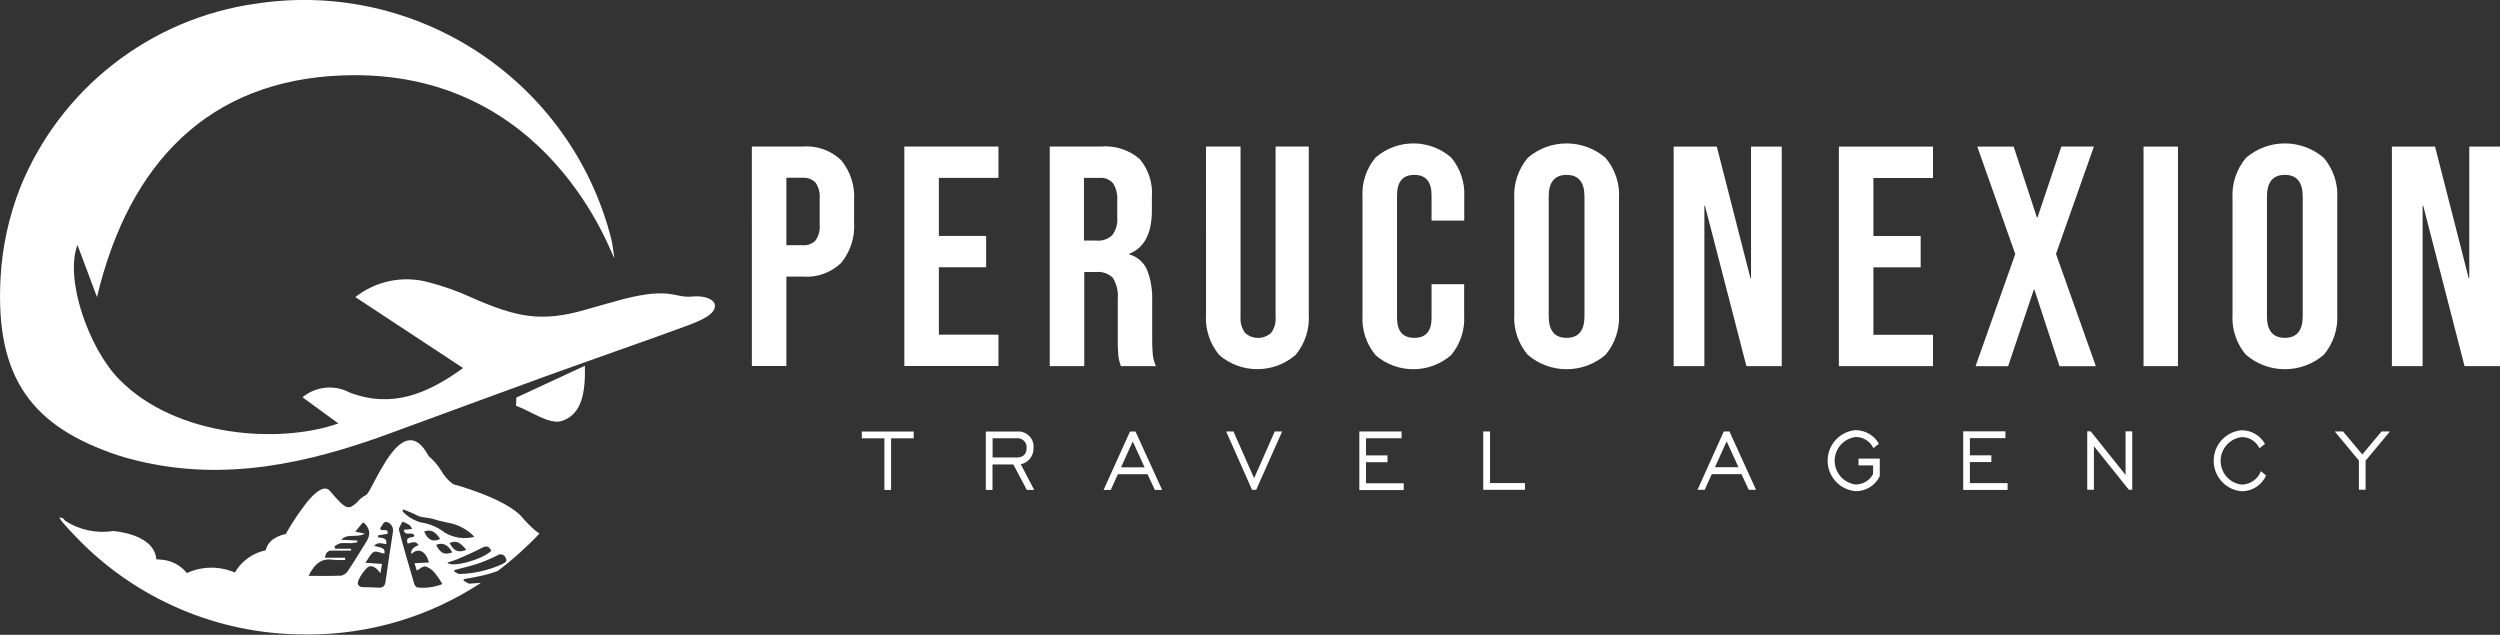 <?xml version="1.0" encoding="UTF-8"?>
<svg xmlns="http://www.w3.org/2000/svg" id="Capa_2" data-name="Capa 2" viewBox="0 0 243.3 61.78">
  <rect x="0" y="0" width="243.3" height="61.78" fill="#333333" stroke="none"/>
  <defs>
    <style>
      .cls-1 {
        fill: #fff;
      }
    </style>
  </defs>
  <g id="Capa_1-2" data-name="Capa 1">
    <g>
      <g>
        <path id="Trazado_40" data-name="Trazado 40" class="cls-1" d="m86.07,42.66h-2.2v-.66h5.05v.66h-2.2v5.02h-.65v-5.02Zm9.89-.66h2.99c.81-.09,1.54.49,1.63,1.3.01.09.01.18,0,.28.04.77-.49,1.45-1.24,1.6l1.31,2.5h-.72l-1.31-2.48h-2.03v2.48h-.65v-5.68Zm2.95,2.53c.66,0,1-.33,1-.93.04-.48-.31-.9-.79-.95-.06,0-.12,0-.18,0h-2.34v1.87h2.31Zm11.06-2.53h.54l2.59,5.68h-.71l-.71-1.53h-2.89l-.69,1.53h-.7l2.57-5.68Zm1.42,3.48l-1.15-2.52-1.14,2.52h2.3Zm10.46,2.19l-2.52-5.68h.71l2.01,4.55,2.01-4.55h.72l-2.53,5.68h-.41Zm10.44-5.68h4.11v.66h-3.46v1.67h2.09v.66h-2.09v2.05h3.67v.66h-4.32v-5.69Zm12.07,0h.65v5.02h3.4v.66h-4.06v-5.68Zm23.41,0h.54l2.59,5.68h-.71l-.71-1.53h-2.89l-.69,1.53h-.7l2.56-5.68Zm1.42,3.48l-1.15-2.52-1.14,2.52h2.3Zm13.1-.18h-1.42v-.66h2.07v1.71c-.44.91-1.36,1.48-2.37,1.46-1.64-.15-2.85-1.61-2.69-3.25.13-1.43,1.27-2.56,2.69-2.69.95,0,1.82.5,2.29,1.33l-.54.42c-.32-.67-1-1.1-1.74-1.08-1.28.17-2.18,1.34-2.01,2.61.14,1.05.96,1.87,2.01,2.01.72,0,1.38-.39,1.71-1.02v-.83Zm8.77-3.31h4.11v.66h-3.46v1.67h2.09v.66h-2.09v2.05h3.67v.66h-4.32v-5.69Zm12.07,0h.34l3.39,4.24v-4.24h.65v5.68h-.33l-3.4-4.24v4.24h-.65v-5.68Zm17.41,4.29c-.42.95-1.37,1.55-2.4,1.54-1.64-.15-2.85-1.61-2.69-3.25.13-1.43,1.27-2.56,2.69-2.69.95,0,1.82.5,2.29,1.33l-.54.42c-.32-.67-1-1.1-1.74-1.08-1.28.16-2.18,1.33-2.02,2.6.13,1.06.96,1.89,2.02,2.02.83,0,1.58-.52,1.88-1.3l.52.42Zm9.03-1.45l-2.35-2.83h.81l1.87,2.24,1.87-2.24h.82l-2.37,2.84v2.83h-.65v-2.85Z"></path>
        <g>
          <path id="Trazado_41" data-name="Trazado 41" class="cls-1" d="m73.18,14.26h4.94c1.39-.11,2.75.38,3.75,1.34.91,1.11,1.35,2.52,1.25,3.94v2.1c.1,1.42-.35,2.83-1.25,3.94-1,.96-2.37,1.45-3.75,1.34h-1.59v8.7h-3.36V14.26Zm4.94,9.61c.46.03.91-.13,1.24-.46.32-.45.46-1,.41-1.56v-2.53c.05-.55-.09-1.1-.41-1.56-.33-.33-.78-.49-1.24-.46h-1.59v6.56h1.59Zm9.89-9.61h9.16v3.05h-5.8v5.65h4.6v3.05h-4.6v6.56h5.8v3.05h-9.16V14.26Zm14.13,0h4.98c1.37-.12,2.74.31,3.79,1.21.87,1.03,1.3,2.36,1.19,3.71v1.31c0,2.22-.73,3.62-2.2,4.21v.06c.77.21,1.41.76,1.73,1.5.37.96.54,1.99.5,3.02v3.76c0,.49.01.99.06,1.48.04.38.15.76.31,1.11h-3.42c-.11-.32-.2-.64-.24-.98-.05-.55-.07-1.1-.06-1.65v-3.91c.07-.71-.1-1.43-.47-2.04-.43-.43-1.03-.64-1.63-.58h-1.16v9.16h-3.36V14.26Zm4.58,9.16c.55.04,1.1-.14,1.51-.52.38-.49.56-1.12.5-1.74v-1.65c.05-.59-.1-1.18-.41-1.68-.33-.37-.81-.56-1.3-.52h-1.53v6.1h1.22Zm11.93,11.13c-.92-1.12-1.38-2.54-1.28-3.98V14.26h3.36v16.55c-.05.57.11,1.13.44,1.59.72.65,1.81.65,2.53,0,.34-.46.49-1.02.44-1.59V14.26h3.23v16.3c.1,1.44-.36,2.87-1.28,3.98-2.14,1.85-5.31,1.85-7.45,0"></path>
          <path id="Trazado_42" data-name="Trazado 42" class="cls-1" d="m133.87,34.56c-.9-1.08-1.36-2.47-1.27-3.88v-11.47c-.09-1.41.36-2.79,1.27-3.88,2.11-1.83,5.25-1.83,7.36,0,.9,1.08,1.36,2.47,1.27,3.88v2.26h-3.18v-2.47c0-1.32-.56-1.98-1.68-1.98s-1.68.66-1.68,1.98v11.93c0,1.3.56,1.95,1.68,1.95s1.68-.65,1.68-1.95v-3.27h3.17v3.02c.09,1.41-.36,2.79-1.27,3.88-2.11,1.83-5.25,1.83-7.36,0m14.82-.03c-.93-1.1-1.41-2.53-1.31-3.97v-11.23c-.09-1.44.38-2.86,1.31-3.97,2.18-1.87,5.39-1.87,7.57,0,.93,1.1,1.41,2.52,1.31,3.97v11.23c.09,1.44-.38,2.87-1.31,3.97-2.18,1.87-5.39,1.87-7.57,0m5.52-3.75v-11.66c0-1.4-.58-2.1-1.74-2.1s-1.74.7-1.74,2.1v11.66c0,1.4.58,2.1,1.74,2.1s1.74-.7,1.74-2.1m8.67-16.51h4.21l3.27,12.79h.06v-12.79h2.99v21.36h-3.44l-4.03-15.6h-.06v15.6h-2.99V14.26Zm16.09,0h9.16v3.05h-5.8v5.65h4.6v3.05h-4.6v6.56h5.8v3.05h-9.16V14.26Zm17.16,10.44l-3.69-10.44h3.54l2.26,6.89h.06l2.32-6.9h3.17l-3.69,10.45,3.88,10.93h-3.54l-2.44-7.45h-.06l-2.5,7.45h-3.17l3.87-10.93Zm12.48-10.44h3.36v21.36h-3.35V14.27Zm9.98,20.27c-.93-1.1-1.41-2.53-1.31-3.97v-11.24c-.09-1.44.38-2.86,1.31-3.97,2.18-1.87,5.39-1.87,7.57,0,.93,1.1,1.41,2.52,1.31,3.97v11.23c.09,1.44-.38,2.87-1.31,3.97-2.18,1.87-5.39,1.87-7.57,0m5.52-3.75v-11.66c0-1.4-.58-2.1-1.74-2.1s-1.74.7-1.74,2.1v11.66c0,1.4.58,2.1,1.74,2.1s1.74-.7,1.74-2.1m8.67-16.51h4.21l3.27,12.79h.06v-12.79h2.99v21.36h-3.45l-4.02-15.6h-.06v15.6h-2.99V14.26Z"></path>
        </g>
      </g>
      <g>
        <path id="Trazado_44" data-name="Trazado 44" class="cls-1" d="m56.93,35.59l-6.68,3.1c0,.27-.02.54-.03.8,1.5.55,3.25,1.86,4.45,1.48,2.03-.65,2.31-2.94,2.25-5.38"></path>
        <g>
          <path id="Trazado_43" data-name="Trazado 43" class="cls-1" d="m69.54,29.56c-.13-.42-.95-.83-2.22-.7-1.66.17-1.96-.93-6.54.22-.58.15-3.16.87-3.73,1.04-4.4,1.29-6.81.73-11.08-1.13-1.38-.64-2.82-1.15-4.29-1.53-2.46-.66-5.09-.13-7.1,1.45l10.49,6.91c-3.48,2.51-6.9,3.94-11.02,2.39-1.49-.8-3.31-.62-4.61.45l3.49,2.55c-5.72,2.01-15.76,1.36-21.31-4.27-2.97-3-5.35-9.78-4.08-13.1l1.9,5.07c3.13-13.18,10.99-21.08,23.84-21.57,20.3-.79,26.32,17.83,26.51,17.77-.1-.63-.16-1.27-.31-1.89C55.56,7.87,40.62-2.03,24.94.35,14.62,1.79,5.85,8.63,1.95,18.29.87,21.06.23,23.98.06,26.95c-.58,10,3.21,14.63,11.45,17.37.66.22,1.33.39,2,.55,8.44,2.01,16.47.23,24.37-2.67,5.13-1.88,10.26-3.78,15.39-5.64,2.43-.88,4.88-1.74,7.32-2.61,1.99-.7,3.98-1.41,5.97-2.14,1.4-.51,3.31-1.22,2.98-2.27"></path>
          <path id="Trazado_45" data-name="Trazado 45" class="cls-1" d="m52.23,51.75c-.52-.44-1.01-.92-1.45-1.45-1.63-1.84-6.68-3.18-6.68-3.18-.47-.34-.86-.78-1.15-1.29-.16-.27-.34-.52-.55-.76-.21-.25-.44-.48-.69-.69-2.6-4.9-5.41,3.43-6.08,3.79-.31.16-.59.37-.81.64-.13.13-.27.25-.42.36-.57.45-.98.11-1.91-.95-.12-.13-.25-.28-.39-.45-.53-.6-1.39.09-2.21,1.08-.77.98-1.47,2.03-2.08,3.12-.35.07-.69.19-1,.37-.48.24-.83.69-.95,1.21-.27.06-.54.14-.8.25-.93.38-1.7,1.05-2.2,1.92-1.49-.65-3.2-.63-4.67.05-.64-.79-1.59-1.27-2.6-1.31-.18-.02-.31-.03-.36-.03h-.02c-.19-2.5-4.19-2.75-4.19-2.75-1.63.25-3.28-.1-4.67-.99-.07-.09-.15-.17-.22-.26l-.36-.08c.08.15.17.29.27.42.45.53.92,1.03,1.4,1.53,5.78,6.01,13.75,9.42,22.09,9.44.15,0,.29.01.43.01,5.99,0,11.85-1.74,16.85-5.03-.36.03-.73.06-1.09.08-.2,0-.41-.2-.62-.31l.06-.13c.77-.16,1.55-.26,2.3-.48.33-.09.65-.2.97-.31,1.46-1.1,2.82-2.32,4.07-3.65-.1-.06-.19-.13-.28-.2m-19.09,4.3c-.99.05-1.97.02-3.1.02.57-1.14,1.23-1.76,2.4-1.56.38.03.77.04,1.16.01v-.21h-1.97c.09-.53.3-.72.75-.7.6.02,1.2,0,1.8,0v-.18h-1.54c-.03-.07-.06-.15-.09-.22.17-.14.36-.24.56-.31.38-.05.77,0,1.15-.01.17-.02.35-.05.52-.09,0-.06,0-.11,0-.17l-1.56-.07c.6-.68,1.49-.14,2.3-.6l-.94-.19.73-.88c.09.03.14.03.16.05q.82.81.21,1.78c-.61.97-1.18,1.94-1.82,2.88-.16.25-.42.41-.71.47m5.09-4.21c-.26,1.59-.48,3.19-.71,4.78-.06.4-.24.61-.68.58-.5-.03-1-.04-1.49-.05-.47-.01-.64-.3-.46-.68.2-.45.48-.85.83-1.2.36-.34.87-.11,1.3.53.06-.34.11-.6.16-.91l-1.62-.11c.33-.45.5-.89.81-1.05.24-.13.66.09,1.03.16.16-.64-.49-.59-.99-.76.39-.43.77-.21,1.18-.16.12-.66-.41-.59-.8-.67v-.19l.92-.15c.14-.64-.57-.16-.7-.48,0-.02,0-.09.02-.12.21-.21.28-.71.7-.52.39.16.6.58.5.99m1.02-2.25c.33.14.67.28,1,.42.21.12.43.21.66.29.36.09.74.1,1.11.19.51.16,1.03.29,1.55.39.99.17,1.91.65,2.6,1.38-.98.26-2.02.11-2.89-.41-.68-.53-1.48-.87-2.34-.99-.68-.2-1.29-.57-1.77-1.08l.08-.19m6.13,3.94c-.79.31-1.18.14-1.63-.66.62-.27,1.01-.12,1.63.66m-2.55-1.07c-.67.36-1.2.12-1.55-.71.61-.24,1.08-.03,1.55.71m-2.22,4.72c-.11,0-.26-.22-.3-.36-.51-1.73-1.02-3.46-1.48-5.21-.06-.23.22-.55.35-.83.22.09.44.2.65.32.12.12.22.25.29.39l-.82.09c.09.73.88.05,1.04.61-.21.22-.94-.01-.66.73.7-.2.77-.19,1.07.14q-.86.34-.71.87c.72-.67,1.42-.24,1.71.83l-1.41.07.22.72c.29-.16.6-.45.84-.41.35.11.65.32.88.6.29.35.55.73.78,1.12-.78.31-1.62.42-2.45.33m1.83-4.14c.61-.28,1.18-.02,1.57.73-.76.27-1.13.1-1.57-.73m1.09,1.73c.35-.12.67-.21.98-.34.81-.35,1.62-.7,2.4-1.11.47-.25.7-.11.91.29-.84.84-3.77,1.67-4.28,1.17m5.36.12c-1.31.6-2.73.93-4.17.97-.17.01-.36-.16-.54-.26l.05-.13c.74-.2,1.48-.36,2.21-.6.67-.23,1.32-.5,1.95-.82.23-.17.56-.13.74.1.03.04.05.08.07.13.22.36-.09.49-.31.6"></path>
        </g>
      </g>
    </g>
  </g>
</svg>
